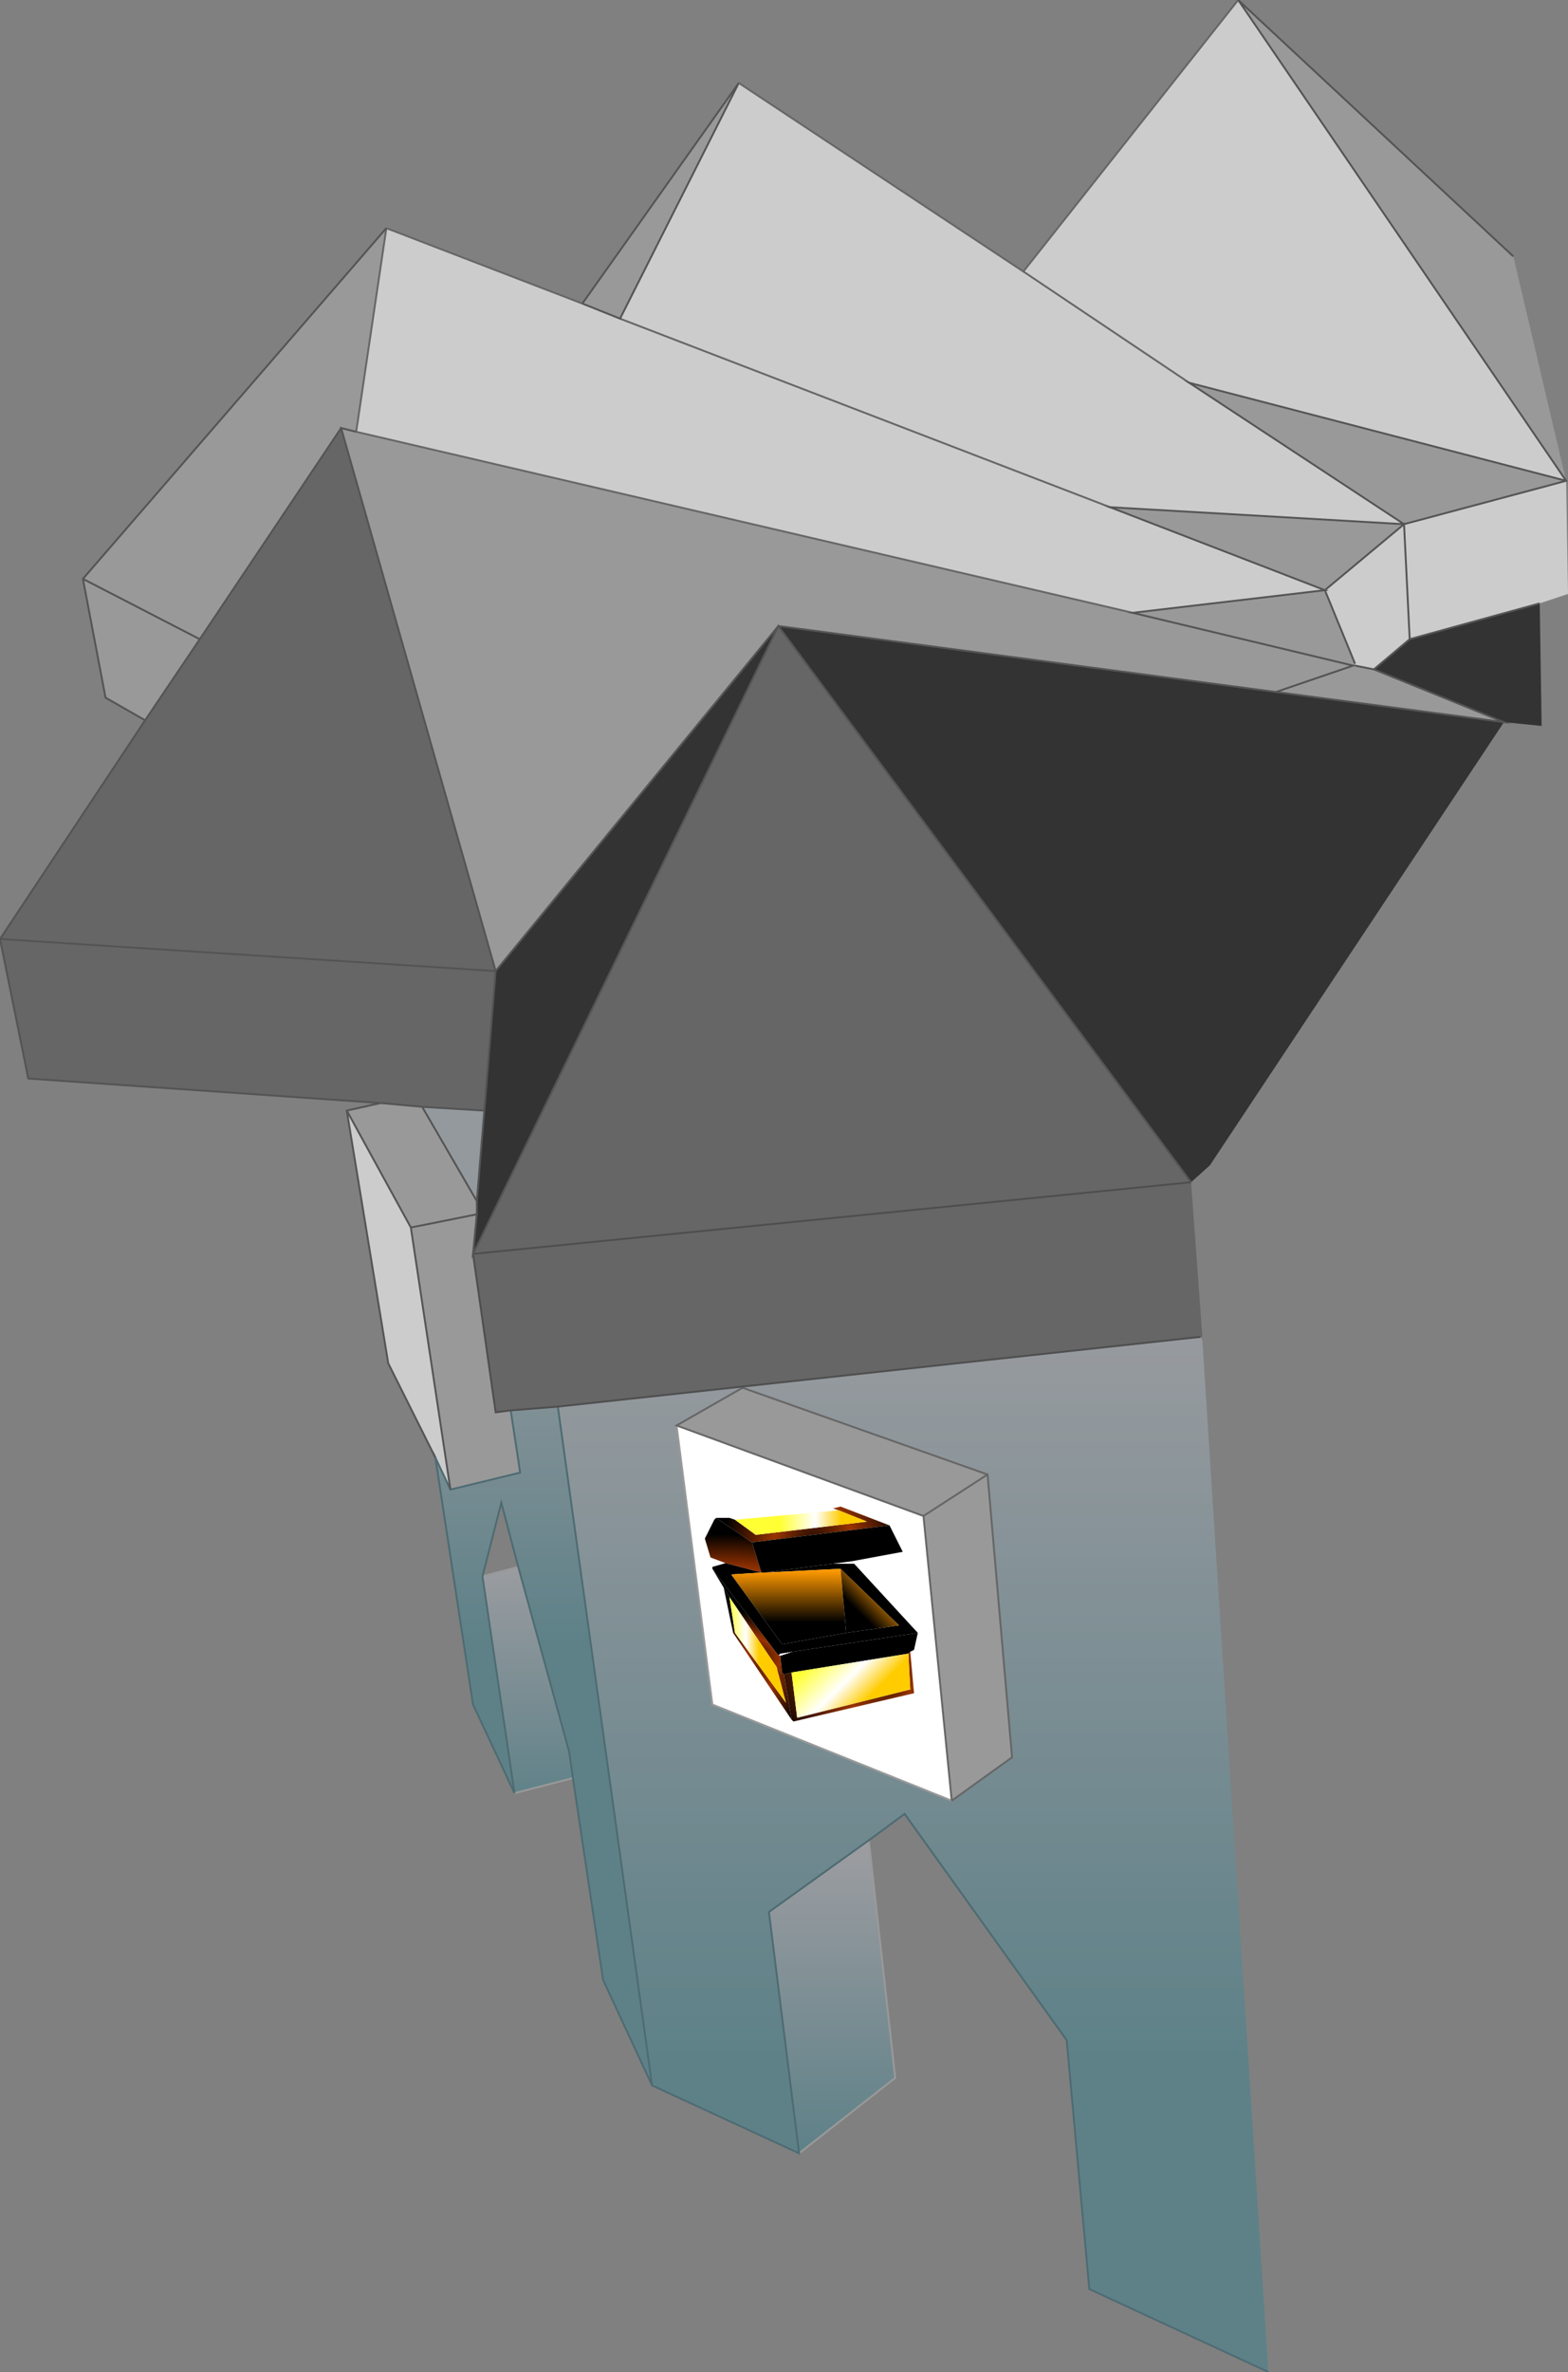 <svg xmlns="http://www.w3.org/2000/svg" viewBox="0 0 41.6 62.9" width="41.6" height="62.9"><rect x="0" y="0" width="41.6" height="62.9" fill="#808080" stroke="none"/><defs><linearGradient gradientUnits="userSpaceOnUse" x1="-819.2" x2="819.2" gradientTransform="matrix(0 -.007 .004 0 14.4 37.8)" id="a"><stop offset="0" stop-color="#5E8188"/><stop offset="1" stop-color="#9D9DA1"/></linearGradient><linearGradient gradientUnits="userSpaceOnUse" x1="-819.2" x2="819.2" gradientTransform="matrix(0 -.004 .001 0 14 44.55)" id="b"><stop offset="0" stop-color="#5E8188"/><stop offset="1" stop-color="#9D9DA1"/></linearGradient><linearGradient gradientUnits="userSpaceOnUse" x1="-819.2" x2="819.2" gradientTransform="matrix(0 -.013 .012 0 24.2 43.95)" id="c"><stop offset="0" stop-color="#5E8188"/><stop offset="1" stop-color="#9D9DA1"/></linearGradient><linearGradient gradientUnits="userSpaceOnUse" x1="-819.2" x2="819.2" gradientTransform="matrix(0 -.005 .002 0 22.05 52.95)" id="d"><stop offset="0" stop-color="#5E8188"/><stop offset="1" stop-color="#9D9DA1"/></linearGradient><radialGradient gradientUnits="userSpaceOnUse" r="819.2" cx="0" cy="0" spreadMethod="pad" gradientTransform="matrix(.003 0 0 .003 21.6 40.95)" id="e"><stop offset="0" stop-color="#140700"/><stop offset=".431" stop-color="#930"/><stop offset=".984"/></radialGradient><linearGradient gradientUnits="userSpaceOnUse" x1="-819.2" x2="819.2" gradientTransform="matrix(.002 0 0 .001 21.55 40.9)" id="f"><stop offset=".239" stop-color="#ff3"/><stop offset=".525" stop-color="#fff"/><stop offset=".737" stop-color="#fc0"/></linearGradient><radialGradient gradientUnits="userSpaceOnUse" r="819.2" cx="0" cy="0" spreadMethod="pad" gradientTransform="matrix(.006 0 0 .002 19.15 42.3)" id="g"><stop offset="0" stop-color="#140700"/><stop offset=".431" stop-color="#930"/><stop offset=".984"/></radialGradient><radialGradient gradientUnits="userSpaceOnUse" r="819.2" cx="0" cy="0" fx="2240" fy="0" spreadMethod="pad" gradientTransform="matrix(.004 -.001 0 .002 23.1 41.15)" id="h"><stop offset="0" stop-color="#140700"/><stop offset=".431" stop-color="#930"/><stop offset=".984"/></radialGradient><radialGradient gradientUnits="userSpaceOnUse" r="819.2" cx="0" cy="0" fx="96985.6" fy="0" spreadMethod="pad" gradientTransform="matrix(.004 0 0 .002 22.15 43.1)" id="i"><stop offset="0" stop-color="#140700"/><stop offset=".431" stop-color="#930"/><stop offset=".984"/></radialGradient><linearGradient gradientUnits="userSpaceOnUse" x1="-819.2" x2="819.2" gradientTransform="matrix(0 -.001 .001 0 20.9 42.2)" id="j"><stop offset="0"/><stop offset=".835" stop-color="#f90"/></linearGradient><radialGradient gradientUnits="userSpaceOnUse" r="819.2" cx="0" cy="0" spreadMethod="pad" gradientTransform="matrix(.002 0 0 .002 19.75 44.55)" id="k"><stop offset="0" stop-color="#140700"/><stop offset=".431" stop-color="#930"/><stop offset=".984"/></radialGradient><radialGradient gradientUnits="userSpaceOnUse" r="819.2" cx="0" cy="0" spreadMethod="pad" gradientTransform="matrix(.003 .001 -.001 .001 19.65 43.75)" id="l"><stop offset="0" stop-color="#140700"/><stop offset=".431" stop-color="#930"/><stop offset=".984"/></radialGradient><linearGradient gradientUnits="userSpaceOnUse" x1="-819.2" x2="819.2" gradientTransform="matrix(.001 0 0 .001 19.75 44.45)" id="m"><stop offset=".239" stop-color="#ff3"/><stop offset=".525" stop-color="#fff"/><stop offset=".737" stop-color="#fc0"/></linearGradient><linearGradient gradientUnits="userSpaceOnUse" x1="-819.2" x2="819.2" gradientTransform="matrix(0 -.001 .001 .001 23.4 42.55)" id="n"><stop offset="0"/><stop offset=".835" stop-color="#f90"/></linearGradient><radialGradient gradientUnits="userSpaceOnUse" r="819.2" cx="0" cy="0" fx="100374.4" fy="0" spreadMethod="pad" gradientTransform="matrix(.003 -.001 0 .001 22.6 44.1)" id="o"><stop offset="0" stop-color="#140700"/><stop offset=".431" stop-color="#930"/><stop offset=".984"/></radialGradient><radialGradient gradientUnits="userSpaceOnUse" r="819.2" cx="0" cy="0" fx="355.2" fy="0" spreadMethod="unknown" gradientTransform="matrix(.003 0 0 .003 22.6 44.35)" id="p"><stop offset="0" stop-color="#140700"/><stop offset=".431" stop-color="#930"/><stop offset=".984"/></radialGradient><linearGradient gradientUnits="userSpaceOnUse" x1="-819.2" x2="819.2" gradientTransform="matrix(.002 .001 -.001 .001 22.5 44.4)" id="q"><stop offset=".239" stop-color="#ff3"/><stop offset=".525" stop-color="#fff"/><stop offset=".737" stop-color="#fc0"/></linearGradient></defs><path fill="#333" d="M40.85 16l.05 3.25-1-.1-7.8 11.75-.5.45L20.65 16.6l-8.1 16.65.1-1.05v-.35l.2-2.4.3-3.7 7.5-9.15 13.2 1.75 6.05.8-3.45-1.4.95-.8 3.45-.95"/><path fill="#ccc" d="M40.85 16l-3.45.95-.95.8-.5-.1v-.05l-.8-1.95 2.1-1.75 4.3-1.15.05 3-.75.25m-29.3 22.65l-1.25-2.5-1.1-6.7 1.7 3.1 1.05 6.95-.4-.85m-1.3-32.6l5.2 2 1 .4 13 5-13-5L19.6 2.2l7.55 5 5.7-7.2 8.7 12.75-10-2.6 5.7 3.75.15 3.05-.15-3.05-7.8-.45 5.7 2.2-5.1.6-20.6-4.8.8-5.4m16.9 1.15l4.4 2.95-4.4-2.95"/><path fill="#999" d="M9.2 29.45l.9-.2 1.1.1 1.45 2.5v.35l-.1 1.05.6 4.2.4-.05.25 1.65-1.85.45-1.05-6.95 1.75-.35-1.75.35-1.7-3.1M3.85 19.1l-1.05-.6-.6-3.15 8.05-9.3-.8 5.4 20.6 4.8 5.85 1.4-2.05.7 2.05-.7-5.85-1.4 5.1-.6-5.7-2.2 7.8.45-5.7-3.75 10 2.6L32.85 0l7.3 6.8 1.4 5.95-4.3 1.15-2.1 1.75.8 1.95-.05.05h.05l.5.1 3.45 1.4-6.05-.8-13.2-1.75-7.5 9.15-4.1-14.4.4.1-.4-.1-3.75 5.6-1.45 2.15m11.6-11.05L19.6 2.2l-3.15 6.25-1-.4M5.3 16.95l-3.1-1.6 3.1 1.6m19.95 30.8l-.75-7.55-6.55-2.4 1.75-1 6.5 2.3.65 7.5-1.6 1.15m-.75-7.55l1.7-1.1-1.7 1.1"/><path fill="#666" d="M31.6 31.35l.3 4.1h-.05L14.8 37.3l-1.25.1-.4.05-.6-4.2 8.1-16.65L31.6 31.35l-19.05 1.9 19.05-1.9m-21.5-2.1L.75 28.6 0 24.9l3.85-5.8 1.45-2.15 3.75-5.6 4.1 14.4-.3 3.7-1.65-.1-1.1-.1m3.05-3.5L0 24.9l13.15.85"/><path fill="#94999D" d="M12.85 29.45l-.2 2.4-1.45-2.5 1.65.1"/><path fill="url(#a)" d="M17.3 55.3L16 52.5l-.8-5.35-.1-.7-1.35-4.9-.45-1.7-.5 1.95.85 5.75-1.1-2.35-1-6.55.4.85 1.85-.45-.25-1.65 1.25-.1 2.5 18"/><path fill="url(#b)" d="M15.2 47.15l-1.55.4-.85-5.75.95-.25 1.35 4.9.1.7"/><path fill="#fff" d="M25.25 47.75L18.9 45.2l-.95-7.4 6.55 2.4.75 7.55"/><path fill="url(#c)" d="M25.25 47.75l1.6-1.15-.65-7.5-6.5-2.3-1.75 1 .95 7.4 6.35 2.55m6.6-12.3l.05.1 1.75 27.35-4.75-2.2-.6-6.6-4.3-6-.95.7-2.65 1.9.8 6.4-3.9-1.8-2.5-18 17.05-1.85"/><path fill="url(#d)" d="M23.05 48.8l.7 6.3-2.55 2-.8-6.4 2.65-1.9"/><path fill="url(#e)" d="M19 40.25h.35l.15.05.55.4 2.95-.35-.75-.3-.15-.05.2-.05 1.3.5-3.65.45-.95-.65"/><path fill="url(#f)" d="M22.25 40.05l.75.3-2.95.35-.55-.4 2.75-.25"/><path fill="url(#g)" d="M19 40.25l.95.65.25.8-.95-.25-.4-.15-.15-.5.25-.5.05-.05"/><path fill="url(#h)" d="M19.95 40.9l3.65-.45.35.7-1.35.25-2.3.3h-.1l-.25-.8"/><path fill="url(#i)" d="M20.2 41.7l-.8.05 1.35 1.85 1.7-.3 1.4-.2-1.55-1.5-2 .1 2.3-.3 1.75 1.9-3.65.55-.05.05-1.75-2.3v-.05l.35-.1.95.25"/><path fill="url(#j)" d="M20.2 41.7h.1l2-.1.15 1.7-1.7.3-1.35-1.85.8-.05"/><path fill="url(#k)" d="M19.2 42.1l.15.25.15.95 1.35 1.85-.25-.95.15.2v-.05l.05.05.2 1.2-1.55-2.3-.25-1.2"/><path fill="url(#l)" d="M19.2 42.1l-.3-.5 1.75 2.3h.05l.05.45v.05l-.15-.2-1.25-1.85-.15-.25"/><path fill="url(#m)" d="M20.6 44.2l.25.95-1.35-1.85-.15-.95 1.25 1.85"/><path fill="url(#n)" d="M22.3 41.6l1.55 1.5-1.4.2-.15-1.7"/><path fill="url(#o)" d="M20.7 43.85l3.65-.55-.1.45-.1.05-.05.05-3.1.5-.2.05-.05-.05-.05-.45v-.05"/><path fill="url(#p)" d="M21 45.6l-.2-1.2.2-.05.15 1.2 3-.75-.05-.95.05-.05.1 1.1-3.2.75-.05-.05"/><path fill="url(#q)" d="M24.1 43.85l.05.95-3 .75-.15-1.2 3.1-.5"/><path fill="none" stroke="#999" stroke-width=".05" stroke-miterlimit="10" d="M23.05 48.8l.7 6.3-2.55 2m-6-9.95l-1.55.4m.1-6l-.95.25m5.15-4l.95 7.4 6.35 2.55"/><path fill="none" stroke="#4E6B72" stroke-width=".05" stroke-miterlimit="10" d="M33.65 62.9l-4.75-2.2-.6-6.6-4.3-6-.95.7-2.65 1.9.8 6.4-3.9-1.8-1.3-2.8-.8-5.35m-1.55.4l-1.1-2.35-1-6.55.4.85 1.85-.45-.25-1.65m-.75 4.4l.5-1.95.45 1.7 1.35 4.9.1.7m-2.4-5.35l.85 5.75M14.8 37.3l2.5 18"/><path fill="none" stroke="#666" stroke-width=".05" stroke-miterlimit="10" d="M10.25 6.05l5.2 2M19.6 2.2l7.55 5 5.7-7.2m-2.8 16.25l-20.6-4.8m20 2l-13-5m15.1 1.7l-4.4-2.95m-16.9-1.15l-.8 5.4m15.8 36.3l-.75-7.55-6.55-2.4 1.75-1 6.5 2.3.65 7.5-1.6 1.15m.95-8.65l-1.7 1.1"/><path fill="none" stroke="#4E4E4E" stroke-width=".05" stroke-miterlimit="10" d="M31.6 31.35l-19.05 1.9.6 4.2.4-.05 1.25-.1 17.05-1.85"/><path fill="none" stroke="#545454" stroke-width=".05" stroke-miterlimit="10" d="M11.55 38.65l-1.25-2.5-1.1-6.7.9-.2-9.35-.65L0 24.9l3.85-5.8-1.05-.6-.6-3.15 8.05-9.3m5.2 2L19.6 2.2l-3.15 6.25-1-.4M32.85 0l7.3 6.8m1.4 5.95l-10-2.6 5.7 3.75 4.3-1.15L32.85 0m4.55 16.95l-.15-3.05-2.1 1.75.8 1.95m0 .05l.5.1.95-.8 3.45-.95m-7 2.35l2.05-.7-5.85-1.4 5.1-.6-5.7-2.2 7.8.45m-27.8-2.45l-.4-.1 4.1 14.4 7.5-9.15 13.2 1.75 6.05.8-3.45-1.4m-27.4-6.4l-3.75 5.6-1.45 2.15M2.2 15.35l3.1 1.6m7.85 8.8l-.3 3.7-.2 2.4v.35l-.1 1.05 8.1-16.65L31.6 31.35m-18.95.85l-1.75.35 1.05 6.95m.9-10.05l-1.65-.1 1.45 2.5M0 24.9l13.15.85m-1.95 3.6l-1.1-.1m.8 3.3l-1.7-3.1"/></svg>